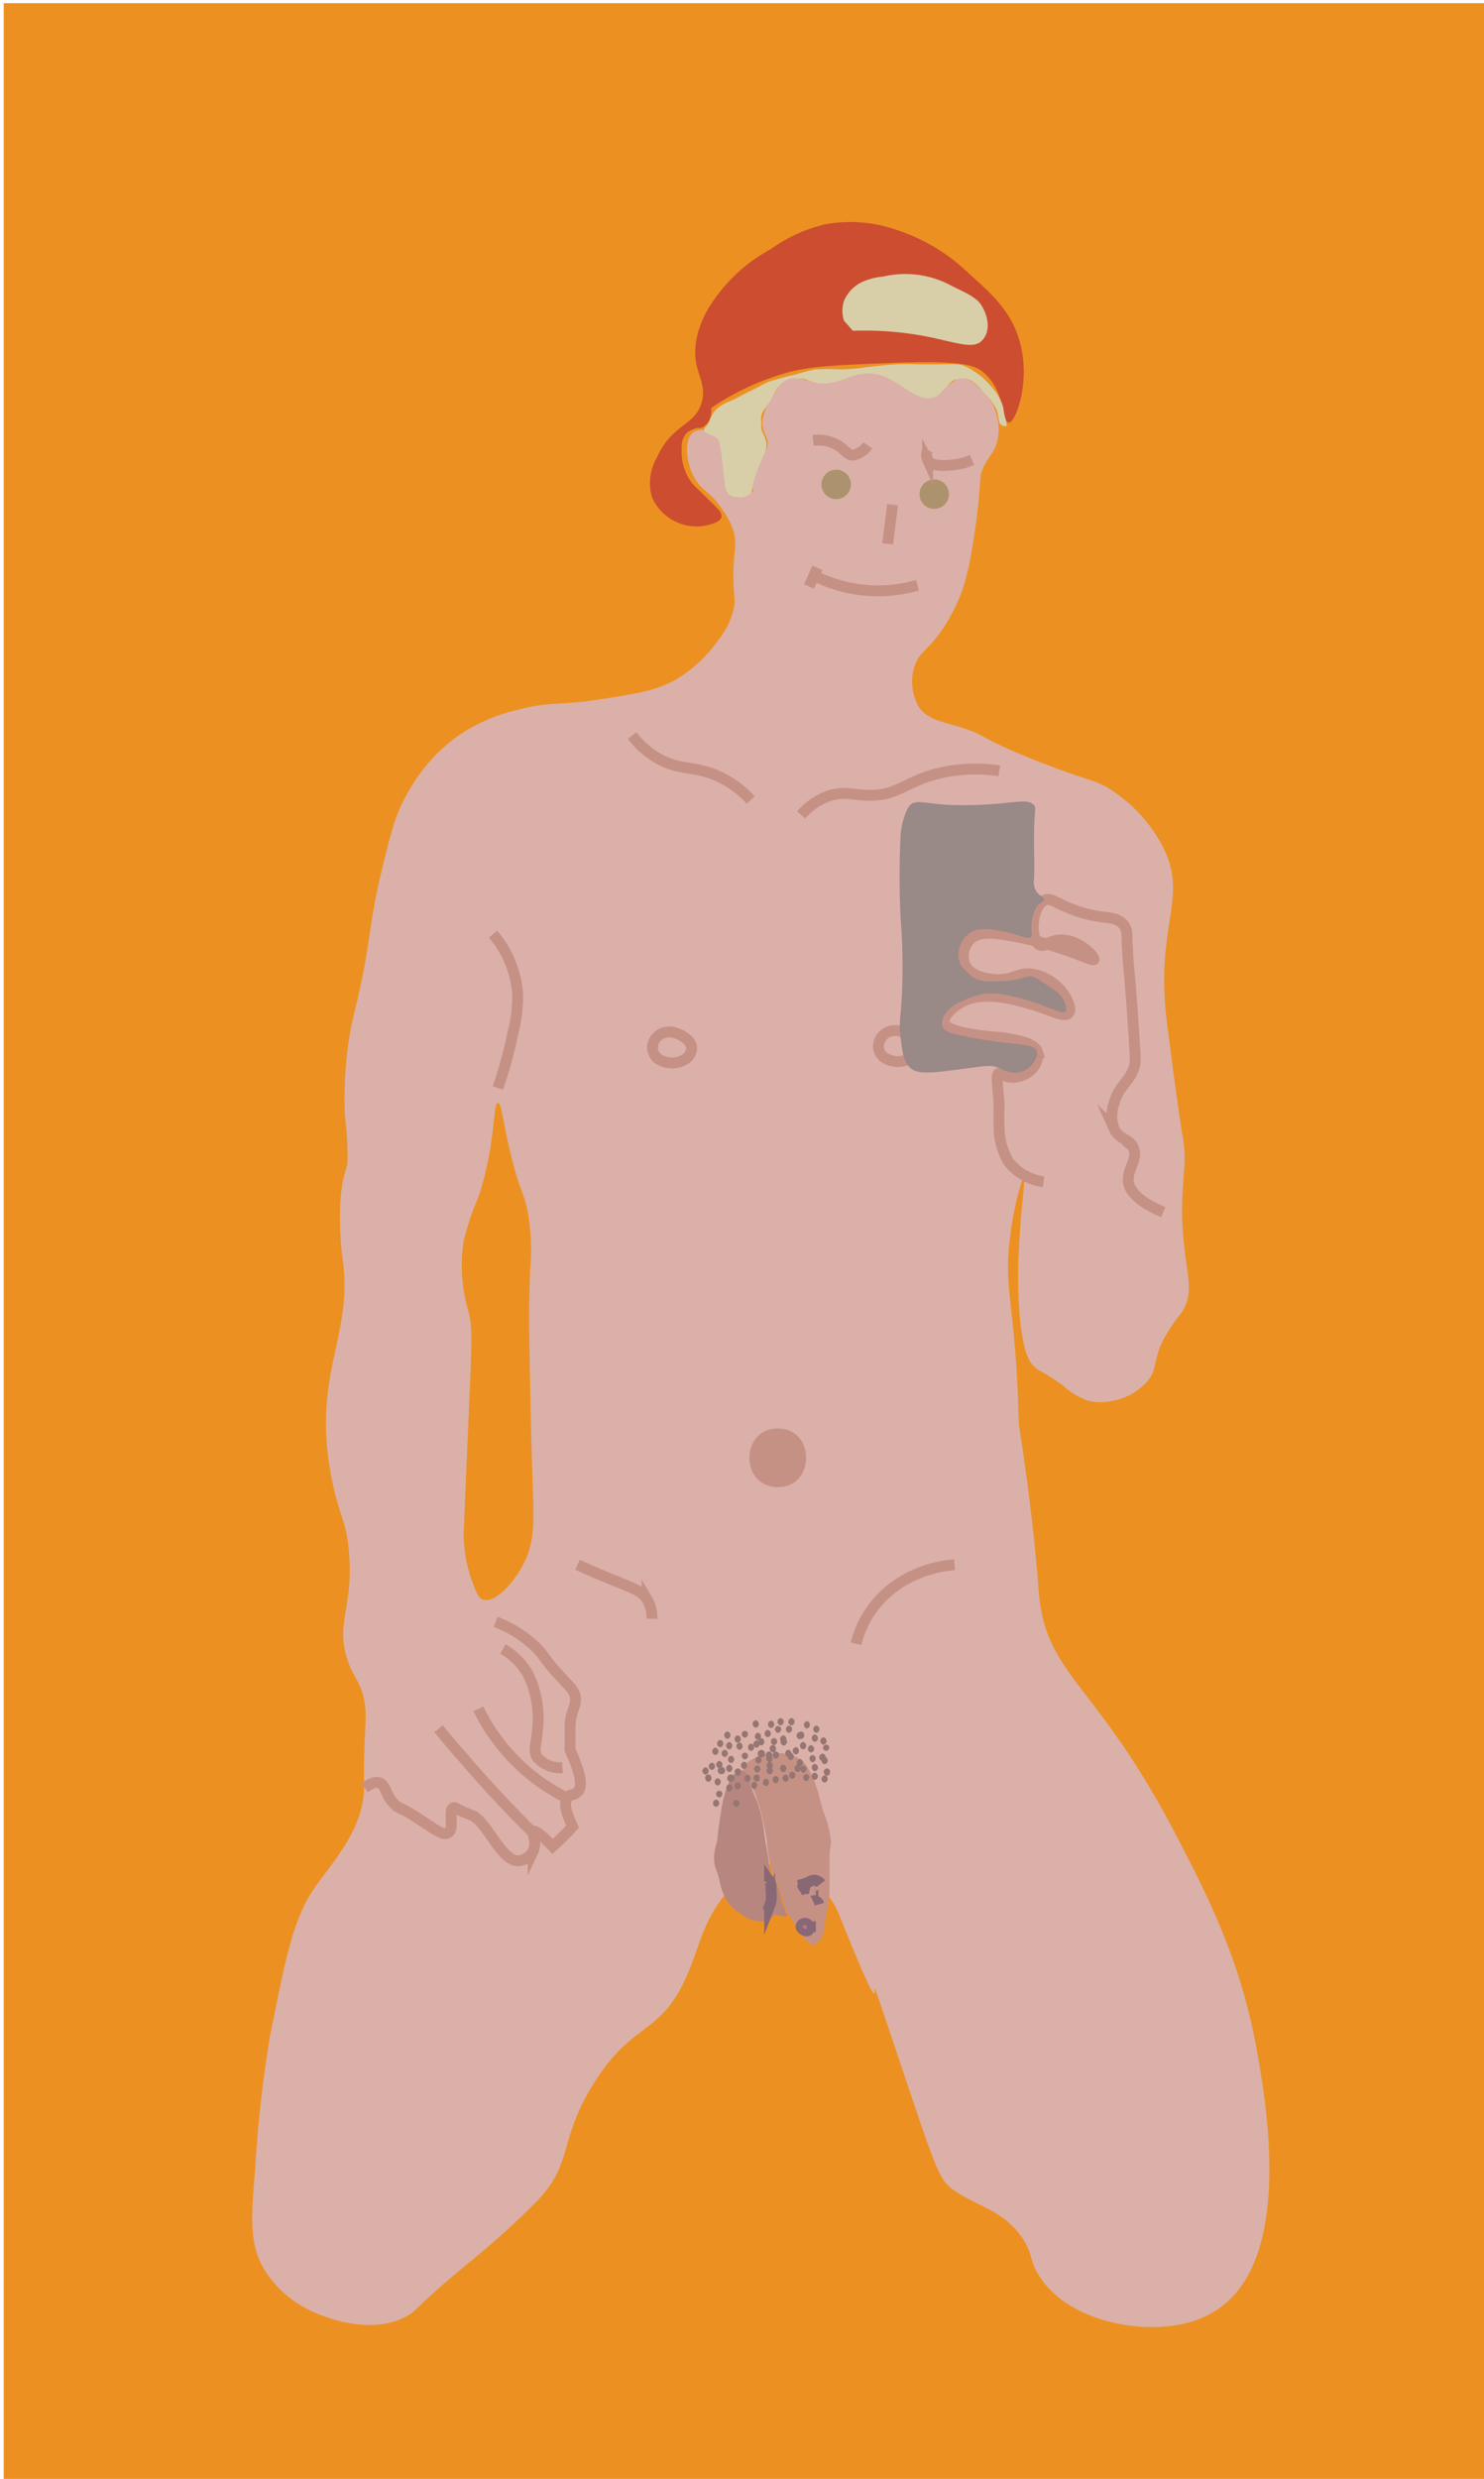 <svg id="Layer_1" data-name="Layer 1" xmlns="http://www.w3.org/2000/svg" viewBox="0 0 136 227">
  <defs>
    <style>
      .cls-1 {
        fill: #ec9121;
      }

      .cls-2 {
        fill: #dbb0a9;
      }

      .cls-3, .cls-7 {
        fill: none;
        stroke-miterlimit: 10;
      }

      .cls-3 {
        stroke: #c69185;
      }

      .cls-4 {
        fill: #cc4d2f;
      }

      .cls-5 {
        fill: #d8cfa9;
      }

      .cls-6 {
        fill: #c69185;
      }

      .cls-7 {
        stroke: #896876;
      }

      .cls-8 {
        fill: #ba758b;
      }

      .cls-9 {
        fill: #b7867e;
      }

      .cls-10 {
        fill: #998987;
      }

      .cls-11 {
        fill: #ad936d;
      }

      .cls-12 {
        fill: #967672;
      }
    </style>
  </defs>
  <title>naked_4</title>
  <rect class="cls-1" x="0.34" y="0.29" width="136" height="227"/>
  <path class="cls-2" d="M89.76,35.52c-.61-.53-1.18-1-1.79-.9-.33.06-.42.21-1.37.9a6.17,6.17,0,0,1-1.36.9c-.76.16-1.11-.51-2.69-1.36a5.75,5.75,0,0,0-2.56-.9h-.17a8.1,8.1,0,0,0-2.27.45c-1.68.4-1.47.42-1.79.45-1.9.21-2.57-.94-3.64-.45-.44.2-.74.74-1.36,1.79a4.83,4.83,0,0,0-.9,2.28c0,1.08.66,1.38.46,2.27-.15.63-.5.53-.9,1.36A5.82,5.82,0,0,0,69,45c-1.08.7-1.59.57-1.79.45-.57-.29-.7-1.26-.9-3.18-.16-1.44-.08-1.79-.45-2.27a2,2,0,0,0-2.28-.46c-.9.62-.74,2.69,0,4.1s1.53,1.3,2.73,3.18a6.75,6.75,0,0,1,.9,1.8c.39,1.29,0,1.79,0,4.1,0,2,.24,2.14,0,3.18a7.36,7.36,0,0,1-1.36,2.69,12.85,12.85,0,0,1-3.19,3.18c-2,1.4-4,1.71-7.72,2.28-4.08.61-4.49.18-7.29.9a16.19,16.19,0,0,0-5.56,2.36,15.27,15.27,0,0,0-4.55,5c-1.37,2.22-1.79,4.25-2.74,8.17-1.06,4.66-.83,6-2.17,11.6-.24,1-.38,1.54-.55,2.51a35.09,35.09,0,0,0-.46,7.73,28.3,28.3,0,0,1,.23,4.13,5.4,5.4,0,0,1-.23.9c-.9,3.06-.22,7.95-.22,7.95,1,6.87-2.69,10.37-1.14,19.33C31,139,31.78,139,32,142.42c.38,4.93-1.4,6.43,0,10,.58,1.46,1.05,1.68,1.36,3.19s.06,2.34,0,5.91v2.27c-.08,3.79-2.92,6.77-4.54,9.1-1.93,2.78-2.65,6.4-4.09,13.64a117.92,117.92,0,0,0-1.36,12.28c-.4,4.58-.47,6.83.89,9.09a10,10,0,0,0,4.09,3.64c.25.13,5.38,2.69,9.1.46.69-.41.43-.44,3.59-3.18,1.3-1.11,1.9-1.58,2.74-2.28a73.83,73.83,0,0,0,5.45-5c3.31-3.47,1.93-5.38,5-10.45,3.59-6,6.2-4.56,8.64-10,1.31-2.89,1.51-5.38,4.09-8.18,1.74-1.87,3.09-2.26,4.1-2.27a5,5,0,0,1,2.69.89A8.5,8.5,0,0,1,77,175.58c6.16,15.36.43-1.79,5.45,13.18,3.37,10,3.59,10.86,5,11.83,2.1,1.47,4.62,1.8,6.37,4.55.9,1.44.5,1.79,1.36,3.18,2.22,3.59,6.79,4.38,7.74,4.55.78.14,5.27.89,8.63-1.37,7-4.62,4.49-18.93,3.65-23.64-1.44-8.13-4.39-14-7.29-19.56-7.5-14.52-12.15-14.74-12.73-22.73-.53-7.26-1.79-15-1.79-15-.11-2.13-.07-2.69-.24-5.23-.4-6.27-1-7.64-.68-11.14s1.21-6.4,1.37-6.37-.25,2.34-.45,6.37a41.45,41.45,0,0,0,0,5.46c.28,4.23,1,5.13,1.36,5.45.56.58.6.28,2.69,1.79a6.55,6.55,0,0,0,2.28,1.37,4.84,4.84,0,0,0,2.27,0,5.56,5.56,0,0,0,3.18-1.8c.9-1.12.51-1.79,1.36-3.64a18,18,0,0,1,1.8-2.69c1.36-2.26.08-3.75,0-9.1,0-2.81.29-3.91.22-5.46a10.81,10.81,0,0,0-.22-1.79s-.42-2.6-1.37-10c-1.18-9.33,2.08-11.42-.45-16.37a14,14,0,0,0-4.55-5c-1.55-1.05-1.79-.73-6.82-2.69-5.9-2.34-4.55-2.37-7.28-3.18-1.65-.49-2.86-.69-3.64-1.79a4.64,4.64,0,0,1-.44-3.64c.42-1.47,1.24-1.46,2.69-3.64a16.64,16.64,0,0,0,1.79-3.64,25.71,25.71,0,0,0,.9-4.09c.27-1.6.43-3,.45-3.18.31-2.73.11-2.82.46-3.64.5-1.21,1.11-1.43,1.36-2.69a4.2,4.2,0,0,0,.08-1.17A5,5,0,0,0,89.76,35.52Z"/>
  <path class="cls-1" d="M45.63,101c-.48,0-.15,3.65-1.79,8.63a23.23,23.23,0,0,0-1.36,4.1,14.69,14.69,0,0,0,.46,6.39c.49,2.07.26,2.58-.45,20.46a12.89,12.89,0,0,0,.9,4.55c.36,1,.59,1.26.9,1.36,1.05.35,2.75-1.5,3.64-3.18,1.11-2.09,1-4,.89-7.27,0,0-.13-3.88-.23-8.87s-.14-7.68,0-10.92a19.92,19.92,0,0,0-.22-5.23c-.33-1.72-.7-2-1.37-4.55C46.05,102.81,46,101,45.63,101Z"/>
  <path class="cls-3" d="M57.93,67.35a7.76,7.76,0,0,0,2.69,2.27c1.79.9,3,.54,5,1.37a9.32,9.32,0,0,1,3.18,2.27"/>
  <path class="cls-3" d="M73.43,74.63a5.81,5.81,0,0,1,2.69-1.8c1.39-.39,2.13,0,3.64,0,2.3,0,3-1,5.46-1.79a14.45,14.45,0,0,1,6.37-.45"/>
  <path class="cls-3" d="M45.63,99.63a40.91,40.91,0,0,0,1.37-5A13.54,13.54,0,0,0,47.44,91a9.55,9.55,0,0,0-2.26-5.46"/>
  <path class="cls-3" d="M60.65,94.64a1.72,1.72,0,0,1,1.37,0c.06,0,1.36.47,1.36,1.36a1.27,1.27,0,0,1-.45.9,2.27,2.27,0,0,1-2.69,0,1.44,1.44,0,0,1-.45-.9A1.5,1.5,0,0,1,60.65,94.64Z"/>
  <path class="cls-3" d="M106.61,111c-2.4-1-3.06-2-3.19-2.69-.19-1.23.9-2.07.46-3.18-.39-.9-1.33-.76-1.79-1.79a3.28,3.28,0,0,1,0-2.27c.42-1.62,1.3-1.87,1.79-3.18.2-.52.2-.8,0-3.64-.22-3.26-.29-4.08-.46-5.91-.23-2.69,0-3.11-.44-3.64-.85-1-1.86-.37-4.56-1.37-1.72-.63-2.12-1.18-2.69-.89-1.22.55-1.34,3.58-.46,4.09.43.23.85-.38,1.8-.45,1.74-.14,3.32,1.57,3.18,1.79S97,86.36,92.06,85.59c-1.23-.19-2.44-.29-3.18.46a2.18,2.18,0,0,0-.45,2.28c.5,1.15,2.16,1.31,2.69,1.36,1.79.16,2.11-.73,3.64-.46A4.48,4.48,0,0,1,97.45,91c.08.12.9,1.36.46,1.79s-1.53-.31-3.64-.9c-1.62-.45-4.36-1.23-6.37,0-.68.42-1.52,1.22-1.36,1.8,0,.13.19.51,1.79.89a31.16,31.16,0,0,0,3.59.45c1.39.23,2.93.49,3.18,1.36a1.94,1.94,0,0,1-.89,1.8,2.3,2.3,0,0,1-1.95.39c-.43-.15-.54-.37-.7-.31-.35.15-.06,1.22,0,3.18a17,17,0,0,0,0,1.79,6.08,6.08,0,0,0,.9,3.19,4.9,4.9,0,0,0,3.18,1.79"/>
  <path class="cls-3" d="M87.48,143.29a11.15,11.15,0,0,0-3.59.9,9.53,9.53,0,0,0-2.27,1.37,9.34,9.34,0,0,0-2.28,2.69,10.33,10.33,0,0,0-.9,2.27"/>
  <path class="cls-3" d="M52.92,143.29c1.37.62,2.47,1.08,3.19,1.37,1.79.73,2.69,1,3.18,1.79a3.3,3.3,0,0,1,.46,1.79"/>
  <path class="cls-3" d="M45.42,148.52a10.81,10.81,0,0,1,3.64,2.28c.89.84.67,1,2.27,2.69.89,1,1.23,1.23,1.37,1.79.2.9-.35,1.2-.46,2.69v2.28c1.18,2.56,1.07,3.51.68,3.86s-.64.16-.89.46c-.49.54,0,1.73.44,2.69l-.3.34c-.25.27-.7.72-1.52,1.48-1.26-1.3-1.67-1.46-1.79-1.37s.37,1,0,1.79a1.67,1.67,0,0,1-1.37.9c-1.51,0-2.69-3.22-4.09-4.1l-1.09-.44c-.6-.32-.67-.36-.76-.32-.49.18.12,1.87-.45,2.27s-1.31-.42-3.59-1.79c-.7-.43-1-.43-1.31-.76-.9-.82-.79-1.79-1.43-2-.25-.08-.67-.07-1.36.46"/>
  <path class="cls-3" d="M43.84,156.48A17.76,17.76,0,0,0,52,164.67"/>
  <path class="cls-3" d="M46.1,151a6.41,6.41,0,0,1,2.28,2.29,9.18,9.18,0,0,1,.89,5c-.1,1.41-.45,2.07,0,2.69a2.84,2.84,0,0,0,2.28.9"/>
  <path class="cls-3" d="M40.19,158.3c.73.9,1.49,1.8,2.28,2.69,2.12,2.48,4.26,4.75,6.36,6.82"/>
  <path class="cls-4" d="M65.2,37.34A24.13,24.13,0,0,1,72,34.16c2.1-.61,4.49-.72,9.09-.9,7.06-.29,8.23.13,9.11.9,2,1.79,1.61,4.56,2.26,4.54s2.1-4,.9-7.72c-.82-2.6-2.55-4.14-4.55-5.92A17.21,17.21,0,0,0,82,21a12.76,12.76,0,0,0-6.37-.46,14,14,0,0,0-5,2.28,15,15,0,0,0-5.44,5A8.93,8.93,0,0,0,63.84,31c-.59,3,1.08,3.81.45,5.91s-2.69,1.89-4.1,5a4.7,4.7,0,0,0-.44,3.63,4.47,4.47,0,0,0,5.91,2.28c.26-.14.41-.28.45-.46.09-.35-.28-.72-.45-.89-1.9-1.9-2-1.92-2.28-2.28a4.78,4.78,0,0,1-.9-3.19,1.8,1.8,0,0,1,.46-1.36,2.28,2.28,0,0,1,1-.45h.33a1.62,1.62,0,0,0,.9-1.36,1.69,1.69,0,0,0,0-.45"/>
  <path class="cls-5" d="M91.8,38.93c-.36-.19-.22-.68-.45-1.36A6.19,6.19,0,0,0,90.22,36a5.11,5.11,0,0,0-.9-.9,1.79,1.79,0,0,0-.9-.45,2.51,2.51,0,0,0-1.14.23l-.68.68a7.27,7.27,0,0,1-.68.68,1.78,1.78,0,0,1-1.08.22,2.11,2.11,0,0,1-.74-.22c-1-.49-1.52-1-2.28-1.36a4.24,4.24,0,0,0-2-.68,5.36,5.36,0,0,0-1.59.22c-.54.15-.67.27-1.37.46a4.91,4.91,0,0,1-1.13.22,3.64,3.64,0,0,1-1.6-.22,1.83,1.83,0,0,0-.68-.23h-.9a2,2,0,0,0-1.14.68l-.19.24a7.84,7.84,0,0,0-.49.9A11.75,11.75,0,0,1,70,37.57a1.72,1.72,0,0,0-.23.52,3.21,3.21,0,0,0,0,.62v.45h0a2.34,2.34,0,0,0,.23.69,2.48,2.48,0,0,1,.23.68A1.79,1.79,0,0,1,70,41.66a23.86,23.86,0,0,0-.89,2.28c-.22.81-.13,1.1-.45,1.36a1.59,1.59,0,0,1-1.14.23,1.29,1.29,0,0,1-.68-.23c-.32-.25-.38-.65-.46-1.36s-.19-1.69-.22-2c-.18-1.5-.34-1.72-.46-1.8-.45-.42-1-.33-1.14-.68s.17-.24.46-.89a2.74,2.74,0,0,1,.46-.9,1.2,1.2,0,0,1,.22-.23,3.88,3.88,0,0,1,1.14-.68c.63-.25,1.21-.62,1.79-.89,1.6-.78,1.34-.72,1.8-.9a23.64,23.64,0,0,1,2.5-.68,15.66,15.66,0,0,1,1.79-.46,17.35,17.35,0,0,1,2.28,0,18.13,18.13,0,0,0,2.5-.22c1.38-.15,2.07-.21,2.5-.24,1.23-.07,1.18,0,3.19,0,2.22,0,2.69-.13,3.4.24a6.85,6.85,0,0,1,1.37.89,8.4,8.4,0,0,1,.89.9,5.41,5.41,0,0,1,.9,1.37c.33.72.11.67.46,1.8,0,.11.1.34,0,.45A.46.46,0,0,1,91.8,38.93Z"/>
  <path class="cls-5" d="M78.16,30.29h0a30.18,30.18,0,0,1,6.37.45c2.94.54,4.59,1.32,5.45.46s.56-2.26,0-3.18c-.42-.71-1.19-1.08-2.69-1.8a8.83,8.83,0,0,0-6.36-.89,5.86,5.86,0,0,0-1.8.44,3.36,3.36,0,0,0-1.79,1.8,3,3,0,0,0,0,1.79"/>
  <path class="cls-6" d="M73.79,161.51a7.68,7.68,0,0,1,1,2.05c.31.82.2.78.68,2.37a9.17,9.17,0,0,1,.68,2.69c0,.53-.09.46-.13,1.42v3.31a24.64,24.64,0,0,1-.42,2.69,3.12,3.12,0,0,1-.4,1.58c-.1.13-.35.47-.68.47s-.73-.44-1.1-1c-.13-.18-.11-.18-.41-.62s-.46-.69-.54-.79a2.94,2.94,0,0,1-.3-.53,7.49,7.49,0,0,1-.53-1.53,16.74,16.74,0,0,0-.82-1.9,16.1,16.1,0,0,1-.54-3.15,28.19,28.19,0,0,0-.68-3.16,16.45,16.45,0,0,0-.77-2c-.64-.63-.76-1.08-.7-1.39C68.33,160.7,72.29,159.73,73.79,161.51Z"/>
  <path class="cls-7" d="M73.13,172.65a3.92,3.92,0,0,0,1-.31,1,1,0,0,1,.55-.16.87.87,0,0,1,.55.32"/>
  <path class="cls-7" d="M73.27,173.13a1.29,1.29,0,0,1,.41-.16,1.28,1.28,0,0,1,.55,0"/>
  <path class="cls-7" d="M74.77,173.6H75"/>
  <path class="cls-7" d="M74.5,174.08a.32.32,0,0,1,.27,0,.49.49,0,0,1,.27.31"/>
  <path class="cls-7" d="M73.82,176.13a.35.35,0,0,0-.41.3h0c0,.18.23.29.28.32s.3.15.4,0,0-.33,0-.44A.36.36,0,0,0,73.82,176.13Z"/>
  <path class="cls-7" d="M74.23,176.13a.47.47,0,0,0,.13.15.59.59,0,0,0,.41.16"/>
  <path class="cls-8" d="M73.82,176.28a.23.23,0,0,0-.28.14v0c0,.12.35.26.41.16A.26.26,0,0,0,73.82,176.28Z"/>
  <path class="cls-9" d="M67.71,162.22a1.39,1.39,0,0,0-.82.79,10.36,10.36,0,0,0-.82,3c-.44,2.69-.22,2-.41,2.84a3.87,3.87,0,0,0-.14,2.05c.06.2.14.35.28.79s.17.74.27,1.1a5.31,5.31,0,0,0,.55,1.27A3.94,3.94,0,0,0,68,175.32a2.67,2.67,0,0,0,1.64.63,1.63,1.63,0,0,0,1-.31,1.12,1.12,0,0,1,.41-.32c.18,0,.29.13.68.16h.41v-.16c0-.09-.1-.08-.13-.16s0-.08,0-.16a.78.78,0,0,0-.14-.31c0-.11-.1-.21-.14-.32a2.52,2.52,0,0,1-.13-.47,5.8,5.8,0,0,0-.28-1c-.13-.33-.21-.27-.4-.63a4.07,4.07,0,0,1-.42-1.26c-.09-.44,0-.42-.13-1.11s-.14-.73-.28-1.58c-.09-.55-.06-.53-.13-1a13.57,13.57,0,0,0-.42-1.89c-.25-.84-.29-.61-.68-1.73-.29-.9-.43-1.47-.81-1.58A.66.66,0,0,0,67.71,162.22Z"/>
  <path class="cls-7" d="M70.4,174.83c0-.08.09-.19.13-.31a2.9,2.9,0,0,0,.14-.48,3.48,3.48,0,0,0,0-.79c0-.57,0-.75-.14-.95a.47.47,0,0,0-.13-.15"/>
  <path class="cls-3" d="M81.36,94.51a1.78,1.78,0,0,1,1.36,0c.06,0,1.36.48,1.36,1.37a1.25,1.25,0,0,1-.45.89,2.27,2.27,0,0,1-2.69,0,1.38,1.38,0,0,1-.44-.89A1.52,1.52,0,0,1,81.36,94.51Z"/>
  <path class="cls-10" d="M82.93,74.63a3,3,0,0,1,.46-.9c.66-.62,1.65,0,4.55,0h.46c4.27,0,5.67-.75,6.36,0,.24.27,0,.35,0,3.18,0,1.21.06,2.42,0,3.59A1.65,1.65,0,0,0,95,81.67c.28.39.66.43.68.69s-.37.26-.68.68a3.75,3.75,0,0,0-.46,2.27c0,.35.06.39,0,.46-.33.44-2-.66-4.31-.68a2.24,2.24,0,0,0-1.14.22A2.47,2.47,0,0,0,87.9,86.9a2,2,0,0,0,.23,1.6l.45.45.46.45a2.39,2.39,0,0,0,1.36.46,6.76,6.76,0,0,0,.9,0,9.84,9.84,0,0,0,2.1-.21c.63-.17.76-.29,1.13-.24a2.41,2.41,0,0,1,.9.46c.46.28.92.57,1.36.9a2.46,2.46,0,0,1,.9,1.37c0,.24.06.37,0,.45-.35.46-2.14-.79-5-1.37A7.2,7.2,0,0,0,90.19,91a7,7,0,0,0-2,.68,3.48,3.48,0,0,0-1.37.9c-.12.16-.63.81-.45,1.36s.61.64,1.79.9a37,37,0,0,0,4.32.68c1.79.2,2.32.27,2.5.68.24.56-.39,1.29-.46,1.36a2.1,2.1,0,0,1-1.58.68,3.35,3.35,0,0,1-1.37-.44c-.7-.29-1.24-.2-2.69,0-3.1.39-4.64.7-5.45,0-.62-.56-.74-1.47-.89-2.74a8.63,8.63,0,0,1,0-2.27,54.18,54.18,0,0,0,0-8.64,76.09,76.09,0,0,1,0-7.73A7.22,7.22,0,0,1,82.93,74.63Z"/>
  <path class="cls-3" d="M74.33,52.57a13.12,13.12,0,0,0,6.5,1.53,12.81,12.81,0,0,0,3.25-.51"/>
  <path class="cls-11" d="M76.62,45.71a1.35,1.35,0,1,0-1.34-1.35A1.35,1.35,0,0,0,76.62,45.71Z"/>
  <path class="cls-11" d="M85.62,46.6a1.35,1.35,0,1,0-1.35-1.34A1.34,1.34,0,0,0,85.62,46.6Z"/>
  <path class="cls-3" d="M74.91,52c-.26.57-.52,1.14-.77,1.71"/>
  <path class="cls-3" d="M81.8,46.21c-.16,1.21-.3,2.42-.45,3.59"/>
  <path class="cls-3" d="M74.52,40.33a3.65,3.65,0,0,1,2.27.45c.63.4.9.9,1.37.9a2.14,2.14,0,0,0,1.37-.9"/>
  <path class="cls-3" d="M89.08,42.12a6.19,6.19,0,0,1-1.8.46c-.69.06-1.92.17-2.27-.46a1.09,1.09,0,0,1,0-.9"/>
  <path class="cls-6" d="M71.28,136.19c3.46,0,3.47-5.38,0-5.38S67.81,136.19,71.28,136.19Z"/>
  <path class="cls-12" d="M68.26,161.12a.35.35,0,0,0,.29-.39.29.29,0,1,0-.57.11A.35.35,0,0,0,68.26,161.12Z"/>
  <path class="cls-12" d="M71.11,161.05a.35.35,0,0,0,.28-.39.34.34,0,0,0-.28-.28.33.33,0,0,0-.28.39A.34.34,0,0,0,71.11,161.05Z"/>
  <path class="cls-12" d="M71.82,159.84a.35.35,0,0,0,.29-.39.29.29,0,1,0-.57.11A.37.37,0,0,0,71.82,159.84Z"/>
  <path class="cls-12" d="M71.82,159.84a.35.35,0,0,0,.29-.39.29.29,0,1,0-.57.11A.37.37,0,0,0,71.82,159.84Z"/>
  <path class="cls-12" d="M73.31,161.76a.35.35,0,0,0,0-.68.35.35,0,0,0-.28.4A.37.37,0,0,0,73.31,161.76Z"/>
  <path class="cls-12" d="M73.31,161.76a.35.35,0,0,0,0-.68.35.35,0,0,0-.28.4A.37.37,0,0,0,73.31,161.76Z"/>
  <path class="cls-12" d="M75.73,160.34A.35.35,0,0,0,76,160a.29.29,0,1,0-.57.11A.35.35,0,0,0,75.73,160.34Z"/>
  <path class="cls-12" d="M74.67,163a.35.35,0,0,0,.28-.39.36.36,0,0,0-.28-.29.34.34,0,0,0-.28.4A.34.34,0,0,0,74.67,163Z"/>
  <path class="cls-12" d="M69.33,160.05a.33.33,0,0,0,.28-.39.33.33,0,0,0-.28-.28.35.35,0,0,0-.28.39A.33.33,0,0,0,69.33,160.05Z"/>
  <path class="cls-12" d="M69.4,162.33a.33.33,0,0,0,.28-.39.32.32,0,0,0-.28-.28.34.34,0,0,0-.28.39A.35.35,0,0,0,69.4,162.33Z"/>
  <path class="cls-12" d="M66.06,162.47a.34.34,0,1,0-.28-.28A.32.32,0,0,0,66.06,162.47Z"/>
  <path class="cls-12" d="M67.63,162.62a.35.35,0,0,0,.28-.39.29.29,0,1,0-.56.11A.34.34,0,0,0,67.63,162.62Z"/>
  <path class="cls-12" d="M66.84,160.2a.35.35,0,0,0,0-.68.34.34,0,0,0-.28.4A.34.34,0,0,0,66.84,160.2Z"/>
  <path class="cls-12" d="M67.48,165.46a.35.35,0,0,0,.29-.39.29.29,0,1,0-.57.11A.35.35,0,0,0,67.48,165.46Z"/>
  <path class="cls-12" d="M65.63,165.46a.35.35,0,0,0,.28-.39.33.33,0,0,0-.28-.28.33.33,0,0,0-.28.39A.33.33,0,0,0,65.63,165.46Z"/>
  <path class="cls-12" d="M66.84,164.07a.35.35,0,0,0,.28-.39.33.33,0,0,0-.28-.28.33.33,0,0,0-.28.39A.33.33,0,0,0,66.84,164.07Z"/>
  <path class="cls-12" d="M69.12,163.83a.35.35,0,0,0,.28-.39.34.34,0,0,0-.28-.28.33.33,0,0,0-.28.39A.34.34,0,0,0,69.12,163.83Z"/>
  <path class="cls-12" d="M70.54,162.47a.33.33,0,0,0,.28-.39.33.33,0,0,0-.28-.28.35.35,0,0,0-.28.39A.33.33,0,0,0,70.54,162.47Z"/>
  <path class="cls-12" d="M70.54,162.47a.33.33,0,0,0,.28-.39.33.33,0,0,0-.28-.28.35.35,0,0,0-.28.39A.33.33,0,0,0,70.54,162.47Z"/>
  <path class="cls-12" d="M72.6,162.9a.36.36,0,0,0,.29-.4.36.36,0,0,0-.29-.28.35.35,0,0,0-.28.39A.36.36,0,0,0,72.6,162.9Z"/>
  <path class="cls-12" d="M73.6,160.2a.34.34,0,0,0,.28-.4.35.35,0,0,0-.28-.28.34.34,0,0,0-.28.4A.35.35,0,0,0,73.6,160.2Z"/>
  <path class="cls-12" d="M73.31,159.27a.33.33,0,0,0,.28-.39.33.33,0,0,0-.28-.28A.35.35,0,0,0,73,159,.34.34,0,0,0,73.31,159.27Z"/>
  <path class="cls-12" d="M69.26,158.21a.34.34,0,0,0,.28-.4.35.35,0,0,0-.28-.28.34.34,0,0,0-.28.39A.35.35,0,0,0,69.26,158.21Z"/>
  <path class="cls-12" d="M68.26,159.13a.35.35,0,0,0,.29-.39.29.29,0,1,0-.57.11A.35.35,0,0,0,68.26,159.13Z"/>
  <path class="cls-12" d="M68.83,160.34a.34.34,0,0,0,.28-.39.33.33,0,0,0-.28-.28.33.33,0,0,0-.28.39A.34.34,0,0,0,68.83,160.34Z"/>
  <path class="cls-12" d="M71.54,158a.35.35,0,0,0,.28-.39.33.33,0,0,0-.28-.28.33.33,0,0,0-.28.39A.33.33,0,0,0,71.54,158Z"/>
  <path class="cls-12" d="M70.54,162a.33.33,0,0,0,.28-.39.33.33,0,0,0-.28-.28.34.34,0,0,0,0,.67Z"/>
  <path class="cls-12" d="M73.89,163.11a.35.35,0,0,0,.28-.39.34.34,0,0,0-.28-.28.33.33,0,0,0-.28.39A.33.33,0,0,0,73.89,163.11Z"/>
  <path class="cls-12" d="M75.38,161.26a.34.34,0,0,0,.28-.39.35.35,0,0,0-.28-.28.35.35,0,0,0-.29.39A.34.34,0,0,0,75.38,161.26Z"/>
  <path class="cls-12" d="M75.38,161.26a.34.34,0,0,0,.28-.39.35.35,0,0,0-.28-.28.35.35,0,0,0-.29.39A.34.34,0,0,0,75.38,161.26Z"/>
  <path class="cls-12" d="M74.81,158.69a.34.34,0,0,0,.28-.39.32.32,0,0,0-.28-.28.34.34,0,0,0,0,.67Z"/>
  <path class="cls-12" d="M72.25,160.9a.34.34,0,0,0,.28-.39.37.37,0,0,0-.28-.28.33.33,0,0,0-.28.39A.32.32,0,0,0,72.25,160.9Z"/>
  <path class="cls-12" d="M69.76,159.84a.34.34,0,0,0,.28-.39.32.32,0,0,0-.28-.28.34.34,0,0,0-.28.39A.35.35,0,0,0,69.76,159.84Z"/>
  <path class="cls-12" d="M70.47,161.05a.34.34,0,0,0,.28-.39.32.32,0,0,0-.28-.28.34.34,0,0,0-.28.39A.35.35,0,0,0,70.47,161.05Z"/>
  <path class="cls-12" d="M66.84,162.28a.35.35,0,0,0,.28-.39.35.35,0,0,0-.28-.29.34.34,0,0,0-.28.4A.34.34,0,0,0,66.84,162.28Z"/>
  <path class="cls-12" d="M66.42,160.9a.34.34,0,0,0,.28-.39.35.35,0,0,0-.28-.28.34.34,0,0,0-.28.39A.32.32,0,0,0,66.42,160.9Z"/>
  <path class="cls-12" d="M64.92,163.17a.33.33,0,0,0,.28-.39.29.29,0,1,0-.56.11A.33.33,0,0,0,64.92,163.17Z"/>
  <path class="cls-12" d="M65.92,164.61a.35.35,0,0,0,.28-.39.29.29,0,1,0-.57.11A.36.36,0,0,0,65.92,164.61Z"/>
  <path class="cls-12" d="M75.57,163.24a.33.33,0,0,0,.28-.39.34.34,0,0,0-.28-.28.35.35,0,0,0-.28.39A.34.34,0,0,0,75.57,163.24Z"/>
  <path class="cls-12" d="M75.79,162.62a.35.35,0,0,0,.28-.39.29.29,0,1,0-.56.11A.34.34,0,0,0,75.79,162.62Z"/>
  <path class="cls-12" d="M74.68,162.2a.35.35,0,0,0,.28-.4.37.37,0,0,0-.28-.28.33.33,0,0,0-.28.39A.34.34,0,0,0,74.68,162.2Z"/>
  <path class="cls-12" d="M75.47,159.77a.35.35,0,0,0,.28-.4.37.37,0,0,0-.28-.28.35.35,0,0,0-.29.39A.36.36,0,0,0,75.47,159.77Z"/>
  <path class="cls-12" d="M73.43,159.24a.34.34,0,0,0,.28-.39.35.35,0,0,0-.28-.29.34.34,0,0,0-.28.4A.35.35,0,0,0,73.43,159.24Z"/>
  <path class="cls-12" d="M71.78,159.59a.34.34,0,0,0,.28-.39.35.35,0,0,0-.28-.29.34.34,0,0,0-.28.4A.35.35,0,0,0,71.78,159.59Z"/>
  <path class="cls-12" d="M70.52,161.38a.35.35,0,0,0,.28-.39.29.29,0,1,0-.57.11A.35.35,0,0,0,70.52,161.38Z"/>
  <path class="cls-12" d="M68.19,162a.33.33,0,0,0,.28-.39.32.32,0,0,0-.28-.28.34.34,0,0,0-.28.39A.35.35,0,0,0,68.19,162Z"/>
  <path class="cls-12" d="M67,161.45a.34.34,0,0,0,.28-.39.35.35,0,0,0-.28-.28.34.34,0,0,0,0,.67Z"/>
  <path class="cls-12" d="M69.72,160.92a.34.34,0,1,0-.28-.28A.32.32,0,0,0,69.72,160.92Z"/>
  <path class="cls-12" d="M70.67,158.24a.34.34,0,0,0,0-.67.33.33,0,0,0-.28.39A.33.33,0,0,0,70.67,158.24Z"/>
  <path class="cls-12" d="M70.83,160.48a.33.33,0,0,0,.28-.39.29.29,0,1,0-.56.11A.33.33,0,0,0,70.83,160.48Z"/>
  <path class="cls-12" d="M65.24,162.09a.34.34,0,0,0,.28-.39.32.32,0,0,0-.28-.28.34.34,0,0,0-.28.39A.37.37,0,0,0,65.24,162.09Z"/>
  <path class="cls-12" d="M65.77,163.51a.33.33,0,0,0,.28-.39.34.34,0,0,0-.28-.28.35.35,0,0,0-.28.39A.33.33,0,0,0,65.77,163.51Z"/>
  <path class="cls-12" d="M67.61,163.88a.33.33,0,0,0,.28-.39.34.34,0,0,0-.28-.28.33.33,0,0,0-.28.39A.34.34,0,0,0,67.61,163.88Z"/>
  <path class="cls-12" d="M69.35,163.17a.33.33,0,0,0,.28-.39.29.29,0,1,0-.56.11A.33.33,0,0,0,69.35,163.17Z"/>
  <path class="cls-12" d="M70.19,163.56a.34.34,0,0,0,.28-.39.32.32,0,0,0-.28-.28.34.34,0,0,0-.28.39A.35.35,0,0,0,70.19,163.56Z"/>
  <path class="cls-12" d="M72,163.17a.34.34,0,0,0,.28-.39.35.35,0,0,0-.28-.28.35.35,0,0,0-.29.39A.34.34,0,0,0,72,163.17Z"/>
  <path class="cls-12" d="M71.78,162.28a.34.34,0,0,0,.28-.39.35.35,0,0,0-.28-.29.34.34,0,0,0-.28.4A.35.35,0,0,0,71.78,162.28Z"/>
  <path class="cls-12" d="M71.78,162.28a.34.34,0,0,0,.28-.39.35.35,0,0,0-.28-.29.34.34,0,0,0-.28.4A.35.35,0,0,0,71.78,162.28Z"/>
  <path class="cls-12" d="M73.1,162.28a.35.35,0,0,0,.28-.39.35.35,0,0,0-.28-.29.34.34,0,0,0-.28.4A.34.34,0,0,0,73.1,162.28Z"/>
  <path class="cls-12" d="M73.63,162.35a.35.35,0,0,0,.28-.39.34.34,0,0,0-.28-.28.33.33,0,0,0-.28.39A.34.34,0,0,0,73.63,162.35Z"/>
  <path class="cls-12" d="M72.46,161.19a.33.33,0,0,0,.28-.39.33.33,0,0,0-.28-.28.34.34,0,0,0,0,.67Z"/>
  <path class="cls-12" d="M74.33,160.48a.34.34,0,0,0,.28-.39.35.35,0,0,0-.28-.28.33.33,0,0,0-.28.39A.32.32,0,0,0,74.33,160.48Z"/>
  <path class="cls-12" d="M74.47,161.38a.34.34,0,0,0,.28-.39.33.33,0,0,0-.28-.28.33.33,0,0,0-.28.39A.34.34,0,0,0,74.47,161.38Z"/>
  <path class="cls-12" d="M72.94,160.66a.34.34,0,0,0,.28-.39.35.35,0,0,0-.28-.28.34.34,0,0,0-.28.39A.32.32,0,0,0,72.94,160.66Z"/>
  <path class="cls-12" d="M75.57,161.56a.34.34,0,0,0,.28-.39.32.32,0,0,0-.28-.28.34.34,0,0,0-.28.39A.35.35,0,0,0,75.57,161.56Z"/>
  <path class="cls-12" d="M70.94,159.82a.35.35,0,0,0,.28-.39.34.34,0,0,0-.28-.28.33.33,0,0,0-.28.39A.33.33,0,0,0,70.94,159.82Z"/>
  <path class="cls-12" d="M70.35,159.08a.34.34,0,0,0,.29-.39.36.36,0,0,0-.29-.28.35.35,0,0,0-.28.39A.34.34,0,0,0,70.35,159.08Z"/>
  <path class="cls-12" d="M72.31,158.69a.35.35,0,0,0,.28-.39.33.33,0,0,0-.28-.28.33.33,0,0,0-.28.39A.33.33,0,0,0,72.31,158.69Z"/>
  <path class="cls-12" d="M73.94,158.29a.34.34,0,0,0,.28-.4.34.34,0,0,0-.28-.28.35.35,0,0,0,0,.68Z"/>
  <path class="cls-12" d="M74.68,159.51a.35.35,0,0,0,.28-.4.37.37,0,0,0-.28-.28.33.33,0,0,0-.28.39A.34.34,0,0,0,74.68,159.51Z"/>
  <path class="cls-12" d="M72.53,158a.33.33,0,0,0,.28-.39.33.33,0,0,0-.28-.28.35.35,0,0,0-.28.39A.34.34,0,0,0,72.53,158Z"/>
  <path class="cls-12" d="M69.46,159.34a.34.34,0,0,0,.28-.39.35.35,0,0,0-.28-.28.34.34,0,0,0-.28.39A.32.32,0,0,0,69.46,159.34Z"/>
  <path class="cls-12" d="M67.77,160.24a.33.33,0,0,0,.28-.39.33.33,0,0,0-.28-.28.34.34,0,0,0,0,.67Z"/>
  <path class="cls-12" d="M66.66,159.24a.34.34,0,0,0,.28-.39.35.35,0,0,0-.28-.29.34.34,0,0,0-.28.4A.35.35,0,0,0,66.66,159.24Z"/>
  <path class="cls-12" d="M65.56,160.72a.35.35,0,0,0,.28-.4.37.37,0,0,0-.28-.28.34.34,0,0,0-.28.4A.34.34,0,0,0,65.56,160.72Z"/>
  <path class="cls-12" d="M65.92,161.93a.35.35,0,0,0,.29-.39.36.36,0,0,0-.29-.29.35.35,0,0,0-.28.4A.37.37,0,0,0,65.92,161.93Z"/>
  <path class="cls-12" d="M66,160a.33.33,0,0,0,.28-.39.33.33,0,0,0-.28-.28.34.34,0,0,0,0,.67Z"/>
  <path class="cls-12" d="M67.61,159.59a.34.34,0,0,0,.28-.39.35.35,0,0,0-.28-.29.34.34,0,0,0-.28.4A.35.35,0,0,0,67.61,159.59Z"/>
  <path class="cls-12" d="M64.66,162.51a.34.34,0,0,0,.28-.39.33.33,0,0,0-.28-.28.33.33,0,0,0-.28.39A.34.34,0,0,0,64.66,162.51Z"/>
  <path class="cls-12" d="M66.93,163.17a.34.34,0,1,0-.28-.28A.32.32,0,0,0,66.93,163.17Z"/>
  <path class="cls-12" d="M69.51,161.51a.35.35,0,0,0,.28-.4.34.34,0,0,0-.28-.28.35.35,0,0,0-.28.39A.35.35,0,0,0,69.51,161.51Z"/>
  <path class="cls-12" d="M68.51,163.17a.34.34,0,0,0,.28-.39.35.35,0,0,0-.28-.28.34.34,0,0,0-.28.39A.32.32,0,0,0,68.51,163.17Z"/>
  <path class="cls-12" d="M71.09,163.3a.34.34,0,0,0,.28-.39.33.33,0,0,0-.28-.28.33.33,0,0,0-.28.39A.34.34,0,0,0,71.09,163.3Z"/>
  <path class="cls-12" d="M71.3,158.69a.35.35,0,0,0,.29-.39.29.29,0,1,0-.57.11A.35.35,0,0,0,71.3,158.69Z"/>
</svg>
